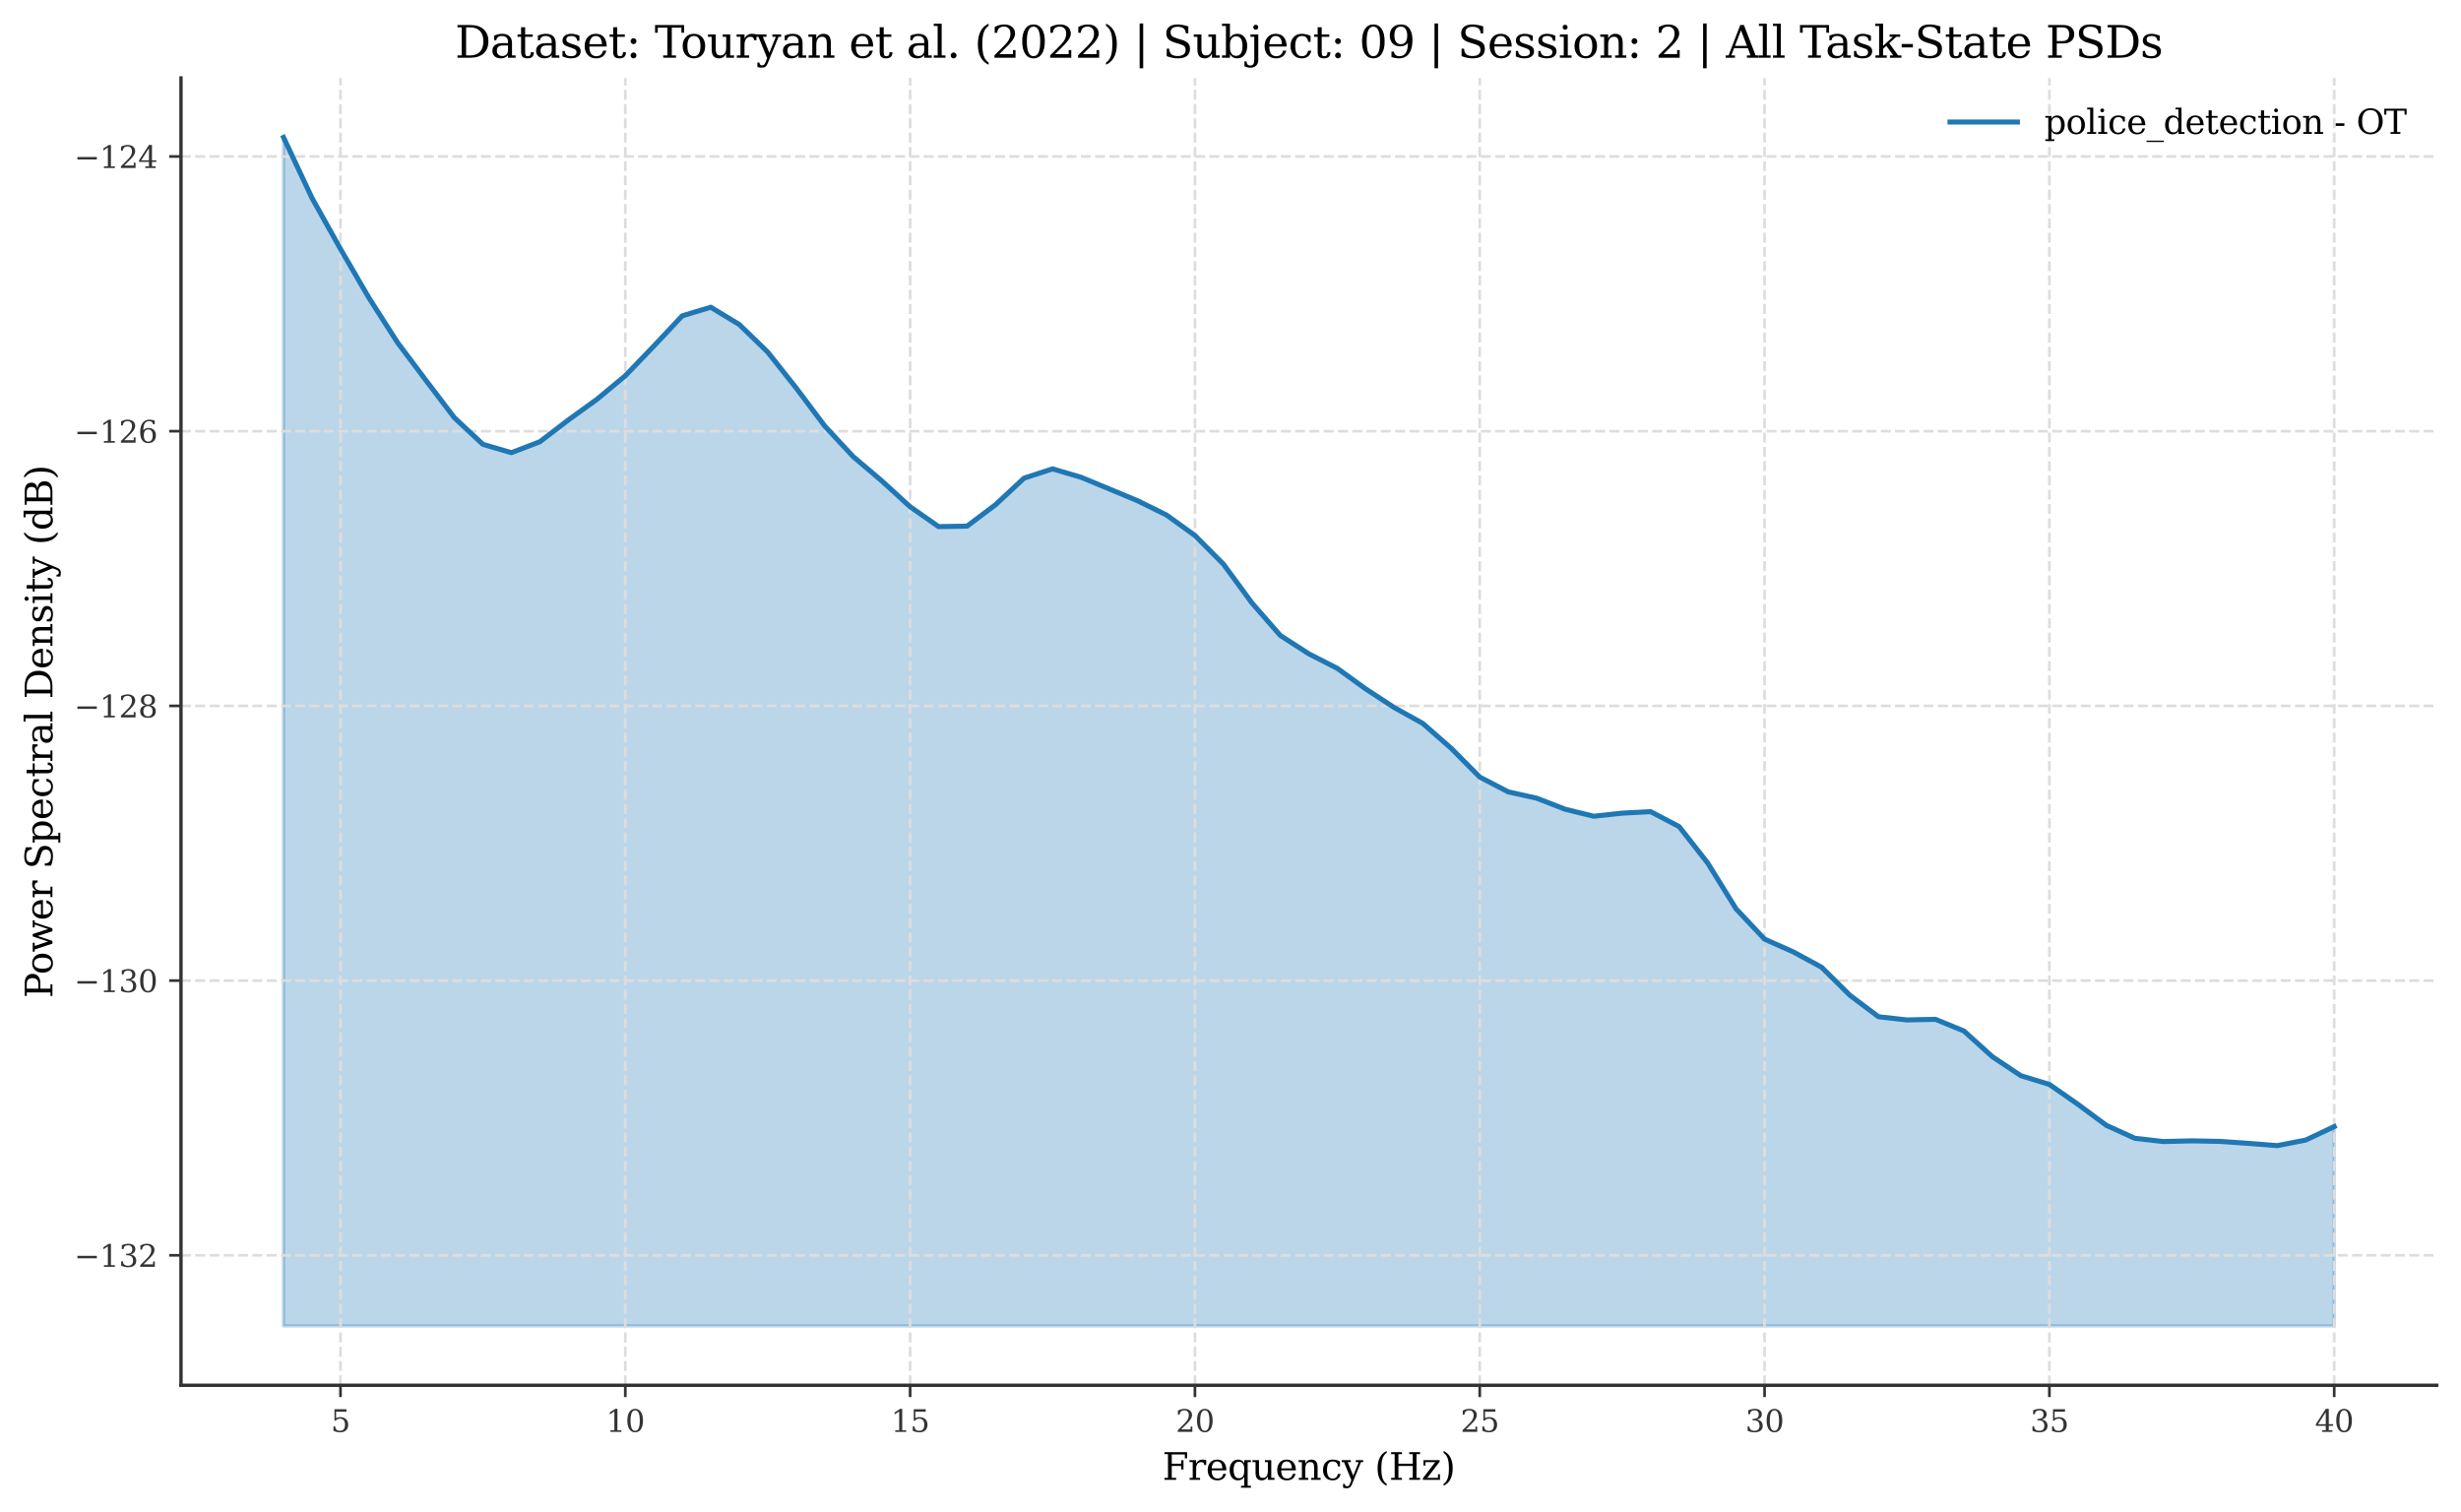 <?xml version="1.0" encoding="utf-8" standalone="no"?>
<!DOCTYPE svg PUBLIC "-//W3C//DTD SVG 1.1//EN"
  "http://www.w3.org/Graphics/SVG/1.1/DTD/svg11.dtd">
<svg xmlns:xlink="http://www.w3.org/1999/xlink" width="730.523pt" height="448.928pt" viewBox="0 0 730.523 448.928" xmlns="http://www.w3.org/2000/svg" version="1.1">
 <defs>
  <style type="text/css">*{stroke-linejoin: round; stroke-linecap: butt}</style>
 </defs>
 <g id="figure_1">
  <g id="patch_1">
   <path d="M 0 448.928 
L 730.523 448.928 
L 730.523 0 
L 0 0 
z
" style="fill: #ffffff"/>
  </g>
  <g id="axes_1">
   <g id="patch_2">
    <path d="M 53.723 411.215 
L 723.323 411.215 
L 723.323 23.135 
L 53.723 23.135 
z
" style="fill: #ffffff"/>
   </g>
   <g id="FillBetweenPolyCollection_1">
    <defs>
     <path id="maf36289c5e" d="M 84.159 -408.153 
L 84.159 -408.153 
L 92.614 -390.142 
L 101.068 -375.017 
L 109.523 -360.493 
L 117.977 -347.285 
L 126.432 -336.025 
L 134.886 -324.922 
L 143.341 -317.024 
L 151.796 -314.549 
L 160.25 -317.792 
L 168.705 -324.265 
L 177.159 -330.365 
L 185.614 -337.39 
L 194.068 -346.185 
L 202.523 -355.175 
L 210.977 -357.726 
L 219.432 -352.608 
L 227.886 -344.418 
L 236.341 -333.751 
L 244.796 -322.491 
L 253.25 -313.392 
L 261.705 -306.224 
L 270.159 -298.503 
L 278.614 -292.596 
L 287.068 -292.746 
L 295.523 -299.112 
L 303.977 -306.989 
L 312.432 -309.745 
L 320.886 -307.254 
L 329.341 -303.756 
L 337.796 -300.232 
L 346.25 -296.053 
L 354.705 -289.967 
L 363.159 -281.466 
L 371.614 -269.95 
L 380.068 -260.278 
L 388.523 -254.833 
L 396.977 -250.516 
L 405.432 -244.397 
L 413.886 -238.879 
L 422.341 -234.178 
L 430.796 -226.774 
L 439.25 -218.254 
L 447.705 -213.86 
L 456.159 -211.984 
L 464.614 -208.703 
L 473.068 -206.629 
L 481.523 -207.547 
L 489.977 -207.991 
L 498.432 -203.556 
L 506.886 -192.777 
L 515.341 -179.134 
L 523.796 -170.144 
L 532.25 -166.39 
L 540.705 -161.814 
L 549.159 -153.454 
L 557.614 -147.109 
L 566.068 -146.163 
L 574.523 -146.345 
L 582.977 -142.873 
L 591.432 -135.237 
L 599.886 -129.604 
L 608.341 -127.017 
L 616.796 -121.124 
L 625.25 -114.873 
L 633.705 -111.029 
L 642.159 -110.066 
L 650.614 -110.269 
L 659.068 -110.102 
L 667.523 -109.514 
L 675.977 -108.847 
L 684.432 -110.507 
L 692.886 -114.494 
L 692.886 -114.494 
L 692.886 -55.353 
L 684.432 -55.353 
L 675.977 -55.353 
L 667.523 -55.353 
L 659.068 -55.353 
L 650.614 -55.353 
L 642.159 -55.353 
L 633.705 -55.353 
L 625.25 -55.353 
L 616.796 -55.353 
L 608.341 -55.353 
L 599.886 -55.353 
L 591.432 -55.353 
L 582.977 -55.353 
L 574.523 -55.353 
L 566.068 -55.353 
L 557.614 -55.353 
L 549.159 -55.353 
L 540.705 -55.353 
L 532.25 -55.353 
L 523.796 -55.353 
L 515.341 -55.353 
L 506.886 -55.353 
L 498.432 -55.353 
L 489.977 -55.353 
L 481.523 -55.353 
L 473.068 -55.353 
L 464.614 -55.353 
L 456.159 -55.353 
L 447.705 -55.353 
L 439.25 -55.353 
L 430.796 -55.353 
L 422.341 -55.353 
L 413.886 -55.353 
L 405.432 -55.353 
L 396.977 -55.353 
L 388.523 -55.353 
L 380.068 -55.353 
L 371.614 -55.353 
L 363.159 -55.353 
L 354.705 -55.353 
L 346.25 -55.353 
L 337.796 -55.353 
L 329.341 -55.353 
L 320.886 -55.353 
L 312.432 -55.353 
L 303.977 -55.353 
L 295.523 -55.353 
L 287.068 -55.353 
L 278.614 -55.353 
L 270.159 -55.353 
L 261.705 -55.353 
L 253.25 -55.353 
L 244.796 -55.353 
L 236.341 -55.353 
L 227.886 -55.353 
L 219.432 -55.353 
L 210.977 -55.353 
L 202.523 -55.353 
L 194.068 -55.353 
L 185.614 -55.353 
L 177.159 -55.353 
L 168.705 -55.353 
L 160.25 -55.353 
L 151.796 -55.353 
L 143.341 -55.353 
L 134.886 -55.353 
L 126.432 -55.353 
L 117.977 -55.353 
L 109.523 -55.353 
L 101.068 -55.353 
L 92.614 -55.353 
L 84.159 -55.353 
z
" style="stroke: #1f77b4; stroke-opacity: 0.3"/>
    </defs>
    <g clip-path="url(#pb6bdeba326)">
     <use xlink:href="#maf36289c5e" x="0" y="448.928" style="fill: #1f77b4; fill-opacity: 0.3; stroke: #1f77b4; stroke-opacity: 0.3"/>
    </g>
   </g>
   <g id="matplotlib.axis_1">
    <g id="xtick_1">
     <g id="line2d_1">
      <path d="M 101.068 411.215 
L 101.068 23.135 
" clip-path="url(#pb6bdeba326)" style="fill: none; stroke-dasharray: 2.96,1.28; stroke-dashoffset: 0; stroke: #dddddd; stroke-width: 0.8"/>
     </g>
     <g id="line2d_2">
      <defs>
       <path id="m04f7346b7a" d="M 0 0 
L 0 3.5 
" style="stroke: #333333; stroke-width: 0.8"/>
      </defs>
      <g>
       <use xlink:href="#m04f7346b7a" x="101.068" y="411.215" style="fill: #333333; stroke: #333333; stroke-width: 0.8"/>
      </g>
     </g>
     <g id="text_1">
      <!-- 5 -->
      <g style="fill: #333333" transform="translate(98.205 425.053) scale(0.09 -0.09)">
       <defs>
        <path id="DejaVuSerif-35" d="M 3219 4666 
L 3219 4153 
L 1081 4153 
L 1081 2816 
Q 1244 2928 1461 2984 
Q 1678 3041 1947 3041 
Q 2703 3041 3140 2622 
Q 3578 2203 3578 1478 
Q 3578 738 3136 323 
Q 2694 -91 1894 -91 
Q 1572 -91 1234 -12 
Q 897 66 544 225 
L 544 1131 
L 897 1131 
Q 925 688 1179 453 
Q 1434 219 1894 219 
Q 2388 219 2653 544 
Q 2919 869 2919 1478 
Q 2919 2084 2655 2407 
Q 2391 2731 1894 2731 
Q 1613 2731 1398 2631 
Q 1184 2531 1019 2322 
L 750 2322 
L 750 4666 
L 3219 4666 
z
" transform="scale(0.016)"/>
       </defs>
       <use xlink:href="#DejaVuSerif-35"/>
      </g>
     </g>
    </g>
    <g id="xtick_2">
     <g id="line2d_3">
      <path d="M 185.614 411.215 
L 185.614 23.135 
" clip-path="url(#pb6bdeba326)" style="fill: none; stroke-dasharray: 2.96,1.28; stroke-dashoffset: 0; stroke: #dddddd; stroke-width: 0.8"/>
     </g>
     <g id="line2d_4">
      <g>
       <use xlink:href="#m04f7346b7a" x="185.614" y="411.215" style="fill: #333333; stroke: #333333; stroke-width: 0.8"/>
      </g>
     </g>
     <g id="text_2">
      <!-- 10 -->
      <g style="fill: #333333" transform="translate(179.887 425.053) scale(0.09 -0.09)">
       <defs>
        <path id="DejaVuSerif-31" d="M 909 0 
L 909 331 
L 1722 331 
L 1722 4213 
L 781 3603 
L 781 4013 
L 1919 4750 
L 2350 4750 
L 2350 331 
L 3163 331 
L 3163 0 
L 909 0 
z
" transform="scale(0.016)"/>
        <path id="DejaVuSerif-30" d="M 2034 219 
Q 2513 219 2750 744 
Q 2988 1269 2988 2328 
Q 2988 3391 2750 3916 
Q 2513 4441 2034 4441 
Q 1556 4441 1318 3916 
Q 1081 3391 1081 2328 
Q 1081 1269 1318 744 
Q 1556 219 2034 219 
z
M 2034 -91 
Q 1275 -91 848 546 
Q 422 1184 422 2328 
Q 422 3475 848 4112 
Q 1275 4750 2034 4750 
Q 2797 4750 3222 4112 
Q 3647 3475 3647 2328 
Q 3647 1184 3222 546 
Q 2797 -91 2034 -91 
z
" transform="scale(0.016)"/>
       </defs>
       <use xlink:href="#DejaVuSerif-31"/>
       <use xlink:href="#DejaVuSerif-30" transform="translate(63.623 0)"/>
      </g>
     </g>
    </g>
    <g id="xtick_3">
     <g id="line2d_5">
      <path d="M 270.159 411.215 
L 270.159 23.135 
" clip-path="url(#pb6bdeba326)" style="fill: none; stroke-dasharray: 2.96,1.28; stroke-dashoffset: 0; stroke: #dddddd; stroke-width: 0.8"/>
     </g>
     <g id="line2d_6">
      <g>
       <use xlink:href="#m04f7346b7a" x="270.159" y="411.215" style="fill: #333333; stroke: #333333; stroke-width: 0.8"/>
      </g>
     </g>
     <g id="text_3">
      <!-- 15 -->
      <g style="fill: #333333" transform="translate(264.433 425.053) scale(0.09 -0.09)">
       <use xlink:href="#DejaVuSerif-31"/>
       <use xlink:href="#DejaVuSerif-35" transform="translate(63.623 0)"/>
      </g>
     </g>
    </g>
    <g id="xtick_4">
     <g id="line2d_7">
      <path d="M 354.705 411.215 
L 354.705 23.135 
" clip-path="url(#pb6bdeba326)" style="fill: none; stroke-dasharray: 2.96,1.28; stroke-dashoffset: 0; stroke: #dddddd; stroke-width: 0.8"/>
     </g>
     <g id="line2d_8">
      <g>
       <use xlink:href="#m04f7346b7a" x="354.705" y="411.215" style="fill: #333333; stroke: #333333; stroke-width: 0.8"/>
      </g>
     </g>
     <g id="text_4">
      <!-- 20 -->
      <g style="fill: #333333" transform="translate(348.978 425.053) scale(0.09 -0.09)">
       <defs>
        <path id="DejaVuSerif-32" d="M 819 3553 
L 469 3553 
L 469 4384 
Q 803 4563 1142 4656 
Q 1481 4750 1806 4750 
Q 2534 4750 2956 4397 
Q 3378 4044 3378 3438 
Q 3378 2753 2422 1800 
Q 2347 1728 2309 1691 
L 1131 513 
L 3078 513 
L 3078 1088 
L 3444 1088 
L 3444 0 
L 434 0 
L 434 341 
L 1850 1753 
Q 2319 2222 2519 2614 
Q 2719 3006 2719 3438 
Q 2719 3909 2473 4175 
Q 2228 4441 1797 4441 
Q 1350 4441 1106 4219 
Q 863 3997 819 3553 
z
" transform="scale(0.016)"/>
       </defs>
       <use xlink:href="#DejaVuSerif-32"/>
       <use xlink:href="#DejaVuSerif-30" transform="translate(63.623 0)"/>
      </g>
     </g>
    </g>
    <g id="xtick_5">
     <g id="line2d_9">
      <path d="M 439.25 411.215 
L 439.25 23.135 
" clip-path="url(#pb6bdeba326)" style="fill: none; stroke-dasharray: 2.96,1.28; stroke-dashoffset: 0; stroke: #dddddd; stroke-width: 0.8"/>
     </g>
     <g id="line2d_10">
      <g>
       <use xlink:href="#m04f7346b7a" x="439.25" y="411.215" style="fill: #333333; stroke: #333333; stroke-width: 0.8"/>
      </g>
     </g>
     <g id="text_5">
      <!-- 25 -->
      <g style="fill: #333333" transform="translate(433.524 425.053) scale(0.09 -0.09)">
       <use xlink:href="#DejaVuSerif-32"/>
       <use xlink:href="#DejaVuSerif-35" transform="translate(63.623 0)"/>
      </g>
     </g>
    </g>
    <g id="xtick_6">
     <g id="line2d_11">
      <path d="M 523.796 411.215 
L 523.796 23.135 
" clip-path="url(#pb6bdeba326)" style="fill: none; stroke-dasharray: 2.96,1.28; stroke-dashoffset: 0; stroke: #dddddd; stroke-width: 0.8"/>
     </g>
     <g id="line2d_12">
      <g>
       <use xlink:href="#m04f7346b7a" x="523.796" y="411.215" style="fill: #333333; stroke: #333333; stroke-width: 0.8"/>
      </g>
     </g>
     <g id="text_6">
      <!-- 30 -->
      <g style="fill: #333333" transform="translate(518.069 425.053) scale(0.09 -0.09)">
       <defs>
        <path id="DejaVuSerif-33" d="M 622 4469 
Q 988 4606 1323 4678 
Q 1659 4750 1953 4750 
Q 2638 4750 3022 4454 
Q 3406 4159 3406 3634 
Q 3406 3213 3140 2930 
Q 2875 2647 2388 2547 
Q 2963 2466 3280 2130 
Q 3597 1794 3597 1259 
Q 3597 606 3158 257 
Q 2719 -91 1894 -91 
Q 1528 -91 1179 -12 
Q 831 66 488 225 
L 488 1131 
L 838 1131 
Q 869 681 1141 450 
Q 1413 219 1906 219 
Q 2384 219 2661 495 
Q 2938 772 2938 1253 
Q 2938 1803 2653 2086 
Q 2369 2369 1819 2369 
L 1522 2369 
L 1522 2688 
L 1678 2688 
Q 2225 2688 2498 2914 
Q 2772 3141 2772 3597 
Q 2772 4006 2547 4223 
Q 2322 4441 1900 4441 
Q 1478 4441 1245 4241 
Q 1013 4041 972 3647 
L 622 3647 
L 622 4469 
z
" transform="scale(0.016)"/>
       </defs>
       <use xlink:href="#DejaVuSerif-33"/>
       <use xlink:href="#DejaVuSerif-30" transform="translate(63.623 0)"/>
      </g>
     </g>
    </g>
    <g id="xtick_7">
     <g id="line2d_13">
      <path d="M 608.341 411.215 
L 608.341 23.135 
" clip-path="url(#pb6bdeba326)" style="fill: none; stroke-dasharray: 2.96,1.28; stroke-dashoffset: 0; stroke: #dddddd; stroke-width: 0.8"/>
     </g>
     <g id="line2d_14">
      <g>
       <use xlink:href="#m04f7346b7a" x="608.341" y="411.215" style="fill: #333333; stroke: #333333; stroke-width: 0.8"/>
      </g>
     </g>
     <g id="text_7">
      <!-- 35 -->
      <g style="fill: #333333" transform="translate(602.615 425.053) scale(0.09 -0.09)">
       <use xlink:href="#DejaVuSerif-33"/>
       <use xlink:href="#DejaVuSerif-35" transform="translate(63.623 0)"/>
      </g>
     </g>
    </g>
    <g id="xtick_8">
     <g id="line2d_15">
      <path d="M 692.886 411.215 
L 692.886 23.135 
" clip-path="url(#pb6bdeba326)" style="fill: none; stroke-dasharray: 2.96,1.28; stroke-dashoffset: 0; stroke: #dddddd; stroke-width: 0.8"/>
     </g>
     <g id="line2d_16">
      <g>
       <use xlink:href="#m04f7346b7a" x="692.886" y="411.215" style="fill: #333333; stroke: #333333; stroke-width: 0.8"/>
      </g>
     </g>
     <g id="text_8">
      <!-- 40 -->
      <g style="fill: #333333" transform="translate(687.16 425.053) scale(0.09 -0.09)">
       <defs>
        <path id="DejaVuSerif-34" d="M 2234 1581 
L 2234 4063 
L 641 1581 
L 2234 1581 
z
M 3609 0 
L 1484 0 
L 1484 331 
L 2234 331 
L 2234 1247 
L 197 1247 
L 197 1588 
L 2241 4750 
L 2859 4750 
L 2859 1581 
L 3750 1581 
L 3750 1247 
L 2859 1247 
L 2859 331 
L 3609 331 
L 3609 0 
z
" transform="scale(0.016)"/>
       </defs>
       <use xlink:href="#DejaVuSerif-34"/>
       <use xlink:href="#DejaVuSerif-30" transform="translate(63.623 0)"/>
      </g>
     </g>
    </g>
    <g id="text_9">
     <!-- Frequency (Hz) -->
     <g transform="translate(345.04 439.283) scale(0.11 -0.11)">
      <defs>
       <path id="DejaVuSerif-46" d="M 353 0 
L 353 331 
L 947 331 
L 947 4331 
L 353 4331 
L 353 4666 
L 4172 4666 
L 4172 3628 
L 3788 3628 
L 3788 4281 
L 1581 4281 
L 1581 2719 
L 3175 2719 
L 3175 3303 
L 3559 3303 
L 3559 1753 
L 3175 1753 
L 3175 2338 
L 1581 2338 
L 1581 331 
L 2328 331 
L 2328 0 
L 353 0 
z
" transform="scale(0.016)"/>
       <path id="DejaVuSerif-72" d="M 3059 3328 
L 3059 2497 
L 2728 2497 
Q 2713 2744 2591 2866 
Q 2469 2988 2234 2988 
Q 1809 2988 1582 2694 
Q 1356 2400 1356 1850 
L 1356 331 
L 2022 331 
L 2022 0 
L 263 0 
L 263 331 
L 781 331 
L 781 2994 
L 231 2994 
L 231 3322 
L 1356 3322 
L 1356 2731 
Q 1525 3078 1790 3245 
Q 2056 3413 2438 3413 
Q 2578 3413 2733 3391 
Q 2888 3369 3059 3328 
z
" transform="scale(0.016)"/>
       <path id="DejaVuSerif-65" d="M 3469 1600 
L 991 1600 
L 991 1575 
Q 991 903 1244 561 
Q 1497 219 1991 219 
Q 2369 219 2611 417 
Q 2853 616 2950 1006 
L 3413 1006 
Q 3275 459 2904 184 
Q 2534 -91 1931 -91 
Q 1203 -91 761 389 
Q 319 869 319 1663 
Q 319 2450 753 2931 
Q 1188 3413 1894 3413 
Q 2647 3413 3050 2948 
Q 3453 2484 3469 1600 
z
M 2791 1931 
Q 2772 2513 2545 2808 
Q 2319 3103 1894 3103 
Q 1497 3103 1269 2806 
Q 1041 2509 991 1931 
L 2791 1931 
z
" transform="scale(0.016)"/>
       <path id="DejaVuSerif-71" d="M 3359 2988 
L 3359 -997 
L 3909 -997 
L 3909 -1331 
L 2241 -1331 
L 2241 -997 
L 2784 -997 
L 2784 519 
Q 2616 206 2355 57 
Q 2094 -91 1709 -91 
Q 1097 -91 708 395 
Q 319 881 319 1663 
Q 319 2444 706 2928 
Q 1094 3413 1709 3413 
Q 2094 3413 2355 3264 
Q 2616 3116 2784 2803 
L 2784 3322 
L 3909 3322 
L 3909 2988 
L 3359 2988 
z
M 2784 1825 
Q 2784 2422 2554 2737 
Q 2325 3053 1888 3053 
Q 1444 3053 1217 2703 
Q 991 2353 991 1663 
Q 991 975 1217 622 
Q 1444 269 1888 269 
Q 2325 269 2554 583 
Q 2784 897 2784 1497 
L 2784 1825 
z
" transform="scale(0.016)"/>
       <path id="DejaVuSerif-75" d="M 2266 3322 
L 3341 3322 
L 3341 331 
L 3884 331 
L 3884 0 
L 2766 0 
L 2766 588 
Q 2606 256 2353 82 
Q 2100 -91 1766 -91 
Q 1213 -91 952 223 
Q 691 538 691 1209 
L 691 2988 
L 172 2988 
L 172 3322 
L 1269 3322 
L 1269 1388 
Q 1269 781 1417 556 
Q 1566 331 1947 331 
Q 2347 331 2556 625 
Q 2766 919 2766 1478 
L 2766 2988 
L 2266 2988 
L 2266 3322 
z
" transform="scale(0.016)"/>
       <path id="DejaVuSerif-6e" d="M 263 0 
L 263 331 
L 781 331 
L 781 2988 
L 231 2988 
L 231 3322 
L 1356 3322 
L 1356 2731 
Q 1516 3069 1770 3241 
Q 2025 3413 2363 3413 
Q 2913 3413 3172 3097 
Q 3431 2781 3431 2113 
L 3431 331 
L 3944 331 
L 3944 0 
L 2356 0 
L 2356 331 
L 2853 331 
L 2853 1931 
Q 2853 2541 2703 2767 
Q 2553 2994 2175 2994 
Q 1775 2994 1565 2701 
Q 1356 2409 1356 1850 
L 1356 331 
L 1856 331 
L 1856 0 
L 263 0 
z
" transform="scale(0.016)"/>
       <path id="DejaVuSerif-63" d="M 3291 997 
Q 3169 466 2822 187 
Q 2475 -91 1925 -91 
Q 1200 -91 759 389 
Q 319 869 319 1663 
Q 319 2459 759 2936 
Q 1200 3413 1925 3413 
Q 2241 3413 2553 3339 
Q 2866 3266 3181 3116 
L 3181 2266 
L 2847 2266 
Q 2781 2703 2561 2903 
Q 2341 3103 1931 3103 
Q 1466 3103 1228 2742 
Q 991 2381 991 1663 
Q 991 944 1227 581 
Q 1463 219 1931 219 
Q 2303 219 2525 412 
Q 2747 606 2828 997 
L 3291 997 
z
" transform="scale(0.016)"/>
       <path id="DejaVuSerif-79" d="M 1381 -609 
L 1600 -56 
L 359 2988 
L -19 2988 
L -19 3322 
L 1509 3322 
L 1509 2988 
L 978 2988 
L 1913 703 
L 2847 2988 
L 2350 2988 
L 2350 3322 
L 3597 3322 
L 3597 2988 
L 3225 2988 
L 1703 -750 
Q 1547 -1138 1356 -1280 
Q 1166 -1422 819 -1422 
Q 672 -1422 517 -1397 
Q 363 -1372 206 -1325 
L 206 -691 
L 500 -691 
Q 519 -903 608 -995 
Q 697 -1088 884 -1088 
Q 1056 -1088 1161 -992 
Q 1266 -897 1381 -609 
z
" transform="scale(0.016)"/>
       <path id="DejaVuSerif-20" transform="scale(0.016)"/>
       <path id="DejaVuSerif-28" d="M 2041 -997 
Q 1281 -656 893 83 
Q 506 822 506 1931 
Q 506 3044 893 3783 
Q 1281 4522 2041 4863 
L 2041 4556 
Q 1559 4225 1350 3623 
Q 1141 3022 1141 1931 
Q 1141 844 1350 242 
Q 1559 -359 2041 -691 
L 2041 -997 
z
" transform="scale(0.016)"/>
       <path id="DejaVuSerif-48" d="M 353 0 
L 353 331 
L 947 331 
L 947 4331 
L 353 4331 
L 353 4666 
L 2175 4666 
L 2175 4331 
L 1581 4331 
L 1581 2719 
L 4000 2719 
L 4000 4331 
L 3406 4331 
L 3406 4666 
L 5228 4666 
L 5228 4331 
L 4634 4331 
L 4634 331 
L 5228 331 
L 5228 0 
L 3406 0 
L 3406 331 
L 4000 331 
L 4000 2338 
L 1581 2338 
L 1581 331 
L 2175 331 
L 2175 0 
L 353 0 
z
" transform="scale(0.016)"/>
       <path id="DejaVuSerif-7a" d="M 256 0 
L 256 269 
L 2338 2988 
L 691 2988 
L 691 2413 
L 359 2413 
L 359 3322 
L 3078 3322 
L 3078 3053 
L 997 331 
L 2803 331 
L 2803 934 
L 3138 934 
L 3138 0 
L 256 0 
z
" transform="scale(0.016)"/>
       <path id="DejaVuSerif-29" d="M 453 -997 
L 453 -691 
Q 934 -359 1145 242 
Q 1356 844 1356 1931 
Q 1356 3022 1145 3623 
Q 934 4225 453 4556 
L 453 4863 
Q 1216 4522 1603 3783 
Q 1991 3044 1991 1931 
Q 1991 822 1603 83 
Q 1216 -656 453 -997 
z
" transform="scale(0.016)"/>
      </defs>
      <use xlink:href="#DejaVuSerif-46"/>
      <use xlink:href="#DejaVuSerif-72" transform="translate(69.385 0)"/>
      <use xlink:href="#DejaVuSerif-65" transform="translate(117.188 0)"/>
      <use xlink:href="#DejaVuSerif-71" transform="translate(176.367 0)"/>
      <use xlink:href="#DejaVuSerif-75" transform="translate(240.381 0)"/>
      <use xlink:href="#DejaVuSerif-65" transform="translate(304.785 0)"/>
      <use xlink:href="#DejaVuSerif-6e" transform="translate(363.965 0)"/>
      <use xlink:href="#DejaVuSerif-63" transform="translate(428.369 0)"/>
      <use xlink:href="#DejaVuSerif-79" transform="translate(484.375 0)"/>
      <use xlink:href="#DejaVuSerif-20" transform="translate(540.869 0)"/>
      <use xlink:href="#DejaVuSerif-28" transform="translate(572.656 0)"/>
      <use xlink:href="#DejaVuSerif-48" transform="translate(611.67 0)"/>
      <use xlink:href="#DejaVuSerif-7a" transform="translate(698.877 0)"/>
      <use xlink:href="#DejaVuSerif-29" transform="translate(751.562 0)"/>
     </g>
    </g>
   </g>
   <g id="matplotlib.axis_2">
    <g id="ytick_1">
     <g id="line2d_17">
      <path d="M 53.723 372.626 
L 723.323 372.626 
" clip-path="url(#pb6bdeba326)" style="fill: none; stroke-dasharray: 2.96,1.28; stroke-dashoffset: 0; stroke: #dddddd; stroke-width: 0.8"/>
     </g>
     <g id="line2d_18">
      <defs>
       <path id="mcd5ff97b13" d="M 0 0 
L -3.5 0 
" style="stroke: #333333; stroke-width: 0.8"/>
      </defs>
      <g>
       <use xlink:href="#mcd5ff97b13" x="53.723" y="372.626" style="fill: #333333; stroke: #333333; stroke-width: 0.8"/>
      </g>
     </g>
     <g id="text_10">
      <!-- −132 -->
      <g style="fill: #333333" transform="translate(22.002 376.046) scale(0.09 -0.09)">
       <defs>
        <path id="DejaVuSerif-2212" d="M 678 2259 
L 4684 2259 
L 4684 1753 
L 678 1753 
L 678 2259 
z
" transform="scale(0.016)"/>
       </defs>
       <use xlink:href="#DejaVuSerif-2212"/>
       <use xlink:href="#DejaVuSerif-31" transform="translate(83.789 0)"/>
       <use xlink:href="#DejaVuSerif-33" transform="translate(147.412 0)"/>
       <use xlink:href="#DejaVuSerif-32" transform="translate(211.035 0)"/>
      </g>
     </g>
    </g>
    <g id="ytick_2">
     <g id="line2d_19">
      <path d="M 53.723 291.081 
L 723.323 291.081 
" clip-path="url(#pb6bdeba326)" style="fill: none; stroke-dasharray: 2.96,1.28; stroke-dashoffset: 0; stroke: #dddddd; stroke-width: 0.8"/>
     </g>
     <g id="line2d_20">
      <g>
       <use xlink:href="#mcd5ff97b13" x="53.723" y="291.081" style="fill: #333333; stroke: #333333; stroke-width: 0.8"/>
      </g>
     </g>
     <g id="text_11">
      <!-- −130 -->
      <g style="fill: #333333" transform="translate(22.002 294.5) scale(0.09 -0.09)">
       <use xlink:href="#DejaVuSerif-2212"/>
       <use xlink:href="#DejaVuSerif-31" transform="translate(83.789 0)"/>
       <use xlink:href="#DejaVuSerif-33" transform="translate(147.412 0)"/>
       <use xlink:href="#DejaVuSerif-30" transform="translate(211.035 0)"/>
      </g>
     </g>
    </g>
    <g id="ytick_3">
     <g id="line2d_21">
      <path d="M 53.723 209.535 
L 723.323 209.535 
" clip-path="url(#pb6bdeba326)" style="fill: none; stroke-dasharray: 2.96,1.28; stroke-dashoffset: 0; stroke: #dddddd; stroke-width: 0.8"/>
     </g>
     <g id="line2d_22">
      <g>
       <use xlink:href="#mcd5ff97b13" x="53.723" y="209.535" style="fill: #333333; stroke: #333333; stroke-width: 0.8"/>
      </g>
     </g>
     <g id="text_12">
      <!-- −128 -->
      <g style="fill: #333333" transform="translate(22.002 212.954) scale(0.09 -0.09)">
       <defs>
        <path id="DejaVuSerif-38" d="M 2981 1275 
Q 2981 1775 2732 2051 
Q 2484 2328 2034 2328 
Q 1584 2328 1336 2051 
Q 1088 1775 1088 1275 
Q 1088 772 1336 495 
Q 1584 219 2034 219 
Q 2484 219 2732 495 
Q 2981 772 2981 1275 
z
M 2853 3541 
Q 2853 3966 2637 4203 
Q 2422 4441 2034 4441 
Q 1650 4441 1433 4203 
Q 1216 3966 1216 3541 
Q 1216 3113 1433 2875 
Q 1650 2638 2034 2638 
Q 2422 2638 2637 2875 
Q 2853 3113 2853 3541 
z
M 2516 2484 
Q 3047 2413 3344 2092 
Q 3641 1772 3641 1275 
Q 3641 619 3225 264 
Q 2809 -91 2034 -91 
Q 1263 -91 845 264 
Q 428 619 428 1275 
Q 428 1772 725 2092 
Q 1022 2413 1556 2484 
Q 1084 2569 832 2842 
Q 581 3116 581 3541 
Q 581 4103 968 4426 
Q 1356 4750 2034 4750 
Q 2713 4750 3100 4426 
Q 3488 4103 3488 3541 
Q 3488 3116 3236 2842 
Q 2984 2569 2516 2484 
z
" transform="scale(0.016)"/>
       </defs>
       <use xlink:href="#DejaVuSerif-2212"/>
       <use xlink:href="#DejaVuSerif-31" transform="translate(83.789 0)"/>
       <use xlink:href="#DejaVuSerif-32" transform="translate(147.412 0)"/>
       <use xlink:href="#DejaVuSerif-38" transform="translate(211.035 0)"/>
      </g>
     </g>
    </g>
    <g id="ytick_4">
     <g id="line2d_23">
      <path d="M 53.723 127.989 
L 723.323 127.989 
" clip-path="url(#pb6bdeba326)" style="fill: none; stroke-dasharray: 2.96,1.28; stroke-dashoffset: 0; stroke: #dddddd; stroke-width: 0.8"/>
     </g>
     <g id="line2d_24">
      <g>
       <use xlink:href="#mcd5ff97b13" x="53.723" y="127.989" style="fill: #333333; stroke: #333333; stroke-width: 0.8"/>
      </g>
     </g>
     <g id="text_13">
      <!-- −126 -->
      <g style="fill: #333333" transform="translate(22.002 131.408) scale(0.09 -0.09)">
       <defs>
        <path id="DejaVuSerif-36" d="M 2094 219 
Q 2534 219 2771 542 
Q 3009 866 3009 1472 
Q 3009 2078 2771 2401 
Q 2534 2725 2094 2725 
Q 1647 2725 1412 2412 
Q 1178 2100 1178 1509 
Q 1178 888 1415 553 
Q 1653 219 2094 219 
z
M 1075 2569 
Q 1288 2803 1556 2918 
Q 1825 3034 2163 3034 
Q 2859 3034 3264 2615 
Q 3669 2197 3669 1472 
Q 3669 763 3233 336 
Q 2797 -91 2069 -91 
Q 1278 -91 853 498 
Q 428 1088 428 2181 
Q 428 3406 931 4078 
Q 1434 4750 2350 4750 
Q 2597 4750 2869 4703 
Q 3141 4656 3425 4563 
L 3425 3794 
L 3072 3794 
Q 3034 4109 2831 4275 
Q 2628 4441 2284 4441 
Q 1678 4441 1381 3981 
Q 1084 3522 1075 2569 
z
" transform="scale(0.016)"/>
       </defs>
       <use xlink:href="#DejaVuSerif-2212"/>
       <use xlink:href="#DejaVuSerif-31" transform="translate(83.789 0)"/>
       <use xlink:href="#DejaVuSerif-32" transform="translate(147.412 0)"/>
       <use xlink:href="#DejaVuSerif-36" transform="translate(211.035 0)"/>
      </g>
     </g>
    </g>
    <g id="ytick_5">
     <g id="line2d_25">
      <path d="M 53.723 46.443 
L 723.323 46.443 
" clip-path="url(#pb6bdeba326)" style="fill: none; stroke-dasharray: 2.96,1.28; stroke-dashoffset: 0; stroke: #dddddd; stroke-width: 0.8"/>
     </g>
     <g id="line2d_26">
      <g>
       <use xlink:href="#mcd5ff97b13" x="53.723" y="46.443" style="fill: #333333; stroke: #333333; stroke-width: 0.8"/>
      </g>
     </g>
     <g id="text_14">
      <!-- −124 -->
      <g style="fill: #333333" transform="translate(22.002 49.863) scale(0.09 -0.09)">
       <use xlink:href="#DejaVuSerif-2212"/>
       <use xlink:href="#DejaVuSerif-31" transform="translate(83.789 0)"/>
       <use xlink:href="#DejaVuSerif-32" transform="translate(147.412 0)"/>
       <use xlink:href="#DejaVuSerif-34" transform="translate(211.035 0)"/>
      </g>
     </g>
    </g>
    <g id="text_15">
     <!-- Power Spectral Density (dB) -->
     <g transform="translate(15.558 296.264) rotate(-90) scale(0.11 -0.11)">
      <defs>
       <path id="DejaVuSerif-50" d="M 1581 2375 
L 2406 2375 
Q 2872 2375 3115 2626 
Q 3359 2878 3359 3353 
Q 3359 3831 3115 4081 
Q 2872 4331 2406 4331 
L 1581 4331 
L 1581 2375 
z
M 353 0 
L 353 331 
L 947 331 
L 947 4331 
L 353 4331 
L 353 4666 
L 2559 4666 
Q 3259 4666 3668 4311 
Q 4078 3956 4078 3353 
Q 4078 2753 3668 2397 
Q 3259 2041 2559 2041 
L 1581 2041 
L 1581 331 
L 2303 331 
L 2303 0 
L 353 0 
z
" transform="scale(0.016)"/>
       <path id="DejaVuSerif-6f" d="M 1925 219 
Q 2388 219 2623 584 
Q 2859 950 2859 1663 
Q 2859 2375 2623 2739 
Q 2388 3103 1925 3103 
Q 1463 3103 1227 2739 
Q 991 2375 991 1663 
Q 991 950 1228 584 
Q 1466 219 1925 219 
z
M 1925 -91 
Q 1200 -91 759 389 
Q 319 869 319 1663 
Q 319 2456 758 2934 
Q 1197 3413 1925 3413 
Q 2653 3413 3092 2934 
Q 3531 2456 3531 1663 
Q 3531 869 3092 389 
Q 2653 -91 1925 -91 
z
" transform="scale(0.016)"/>
       <path id="DejaVuSerif-77" d="M 3072 3322 
L 3922 728 
L 4672 2988 
L 4191 2988 
L 4191 3322 
L 5394 3322 
L 5394 2988 
L 5025 2988 
L 4038 0 
L 3559 0 
L 2741 2484 
L 1919 0 
L 1459 0 
L 475 2988 
L 103 2988 
L 103 3322 
L 1606 3322 
L 1606 2988 
L 1069 2988 
L 1813 728 
L 2669 3322 
L 3072 3322 
z
" transform="scale(0.016)"/>
       <path id="DejaVuSerif-53" d="M 594 225 
L 594 1288 
L 953 1284 
Q 969 753 1261 498 
Q 1553 244 2150 244 
Q 2706 244 2998 464 
Q 3291 684 3291 1106 
Q 3291 1444 3114 1625 
Q 2938 1806 2369 1978 
L 1753 2163 
Q 1084 2366 811 2669 
Q 538 2972 538 3500 
Q 538 4094 959 4422 
Q 1381 4750 2144 4750 
Q 2469 4750 2856 4679 
Q 3244 4609 3681 4475 
L 3681 3481 
L 3328 3481 
Q 3275 3975 2998 4195 
Q 2722 4416 2156 4416 
Q 1663 4416 1405 4214 
Q 1147 4013 1147 3628 
Q 1147 3294 1340 3103 
Q 1534 2913 2163 2725 
L 2741 2553 
Q 3375 2363 3645 2067 
Q 3916 1772 3916 1275 
Q 3916 597 3481 253 
Q 3047 -91 2188 -91 
Q 1803 -91 1404 -12 
Q 1006 66 594 225 
z
" transform="scale(0.016)"/>
       <path id="DejaVuSerif-70" d="M 1313 1825 
L 1313 1497 
Q 1313 897 1542 583 
Q 1772 269 2209 269 
Q 2650 269 2876 622 
Q 3103 975 3103 1663 
Q 3103 2353 2876 2703 
Q 2650 3053 2209 3053 
Q 1772 3053 1542 2737 
Q 1313 2422 1313 1825 
z
M 738 2988 
L 184 2988 
L 184 3322 
L 1313 3322 
L 1313 2803 
Q 1481 3116 1742 3264 
Q 2003 3413 2388 3413 
Q 3000 3413 3387 2928 
Q 3775 2444 3775 1663 
Q 3775 881 3387 395 
Q 3000 -91 2388 -91 
Q 2003 -91 1742 57 
Q 1481 206 1313 519 
L 1313 -997 
L 1856 -997 
L 1856 -1331 
L 184 -1331 
L 184 -997 
L 738 -997 
L 738 2988 
z
" transform="scale(0.016)"/>
       <path id="DejaVuSerif-74" d="M 691 2988 
L 184 2988 
L 184 3322 
L 691 3322 
L 691 4353 
L 1269 4353 
L 1269 3322 
L 2350 3322 
L 2350 2988 
L 1269 2988 
L 1269 878 
Q 1269 456 1350 337 
Q 1431 219 1650 219 
Q 1875 219 1978 351 
Q 2081 484 2088 781 
L 2522 781 
Q 2497 328 2275 118 
Q 2053 -91 1600 -91 
Q 1103 -91 897 129 
Q 691 350 691 878 
L 691 2988 
z
" transform="scale(0.016)"/>
       <path id="DejaVuSerif-61" d="M 2547 1044 
L 2547 1747 
L 1806 1747 
Q 1378 1747 1168 1562 
Q 959 1378 959 997 
Q 959 650 1171 447 
Q 1384 244 1747 244 
Q 2106 244 2326 466 
Q 2547 688 2547 1044 
z
M 3122 2075 
L 3122 331 
L 3634 331 
L 3634 0 
L 2547 0 
L 2547 359 
Q 2356 128 2106 18 
Q 1856 -91 1522 -91 
Q 969 -91 644 203 
Q 319 497 319 997 
Q 319 1513 691 1797 
Q 1063 2081 1741 2081 
L 2547 2081 
L 2547 2309 
Q 2547 2688 2317 2895 
Q 2088 3103 1672 3103 
Q 1328 3103 1125 2947 
Q 922 2791 872 2484 
L 575 2484 
L 575 3156 
Q 875 3284 1158 3348 
Q 1441 3413 1709 3413 
Q 2400 3413 2761 3070 
Q 3122 2728 3122 2075 
z
" transform="scale(0.016)"/>
       <path id="DejaVuSerif-6c" d="M 1313 331 
L 1856 331 
L 1856 0 
L 184 0 
L 184 331 
L 738 331 
L 738 4531 
L 184 4531 
L 184 4863 
L 1313 4863 
L 1313 331 
z
" transform="scale(0.016)"/>
       <path id="DejaVuSerif-44" d="M 1581 331 
L 2163 331 
Q 3072 331 3558 850 
Q 4044 1369 4044 2338 
Q 4044 3306 3559 3818 
Q 3075 4331 2163 4331 
L 1581 4331 
L 1581 331 
z
M 353 0 
L 353 331 
L 947 331 
L 947 4331 
L 353 4331 
L 353 4666 
L 2209 4666 
Q 3416 4666 4089 4050 
Q 4763 3434 4763 2338 
Q 4763 1238 4088 619 
Q 3413 0 2209 0 
L 353 0 
z
" transform="scale(0.016)"/>
       <path id="DejaVuSerif-73" d="M 359 184 
L 359 959 
L 691 959 
Q 703 588 923 403 
Q 1144 219 1575 219 
Q 1963 219 2166 364 
Q 2369 509 2369 788 
Q 2369 1006 2220 1140 
Q 2072 1275 1594 1428 
L 1178 1569 
Q 750 1706 558 1912 
Q 366 2119 366 2438 
Q 366 2894 700 3153 
Q 1034 3413 1625 3413 
Q 1888 3413 2178 3344 
Q 2469 3275 2778 3144 
L 2778 2419 
L 2447 2419 
Q 2434 2741 2221 2922 
Q 2009 3103 1644 3103 
Q 1281 3103 1095 2975 
Q 909 2847 909 2591 
Q 909 2381 1050 2254 
Q 1191 2128 1613 1997 
L 2069 1856 
Q 2541 1709 2748 1489 
Q 2956 1269 2956 922 
Q 2956 450 2595 179 
Q 2234 -91 1600 -91 
Q 1278 -91 972 -22 
Q 666 47 359 184 
z
" transform="scale(0.016)"/>
       <path id="DejaVuSerif-69" d="M 622 4353 
Q 622 4497 726 4603 
Q 831 4709 978 4709 
Q 1122 4709 1226 4603 
Q 1331 4497 1331 4353 
Q 1331 4206 1228 4103 
Q 1125 4000 978 4000 
Q 831 4000 726 4103 
Q 622 4206 622 4353 
z
M 1356 331 
L 1900 331 
L 1900 0 
L 231 0 
L 231 331 
L 781 331 
L 781 2988 
L 231 2988 
L 231 3322 
L 1356 3322 
L 1356 331 
z
" transform="scale(0.016)"/>
       <path id="DejaVuSerif-64" d="M 3359 331 
L 3909 331 
L 3909 0 
L 2784 0 
L 2784 519 
Q 2616 206 2355 57 
Q 2094 -91 1709 -91 
Q 1097 -91 708 395 
Q 319 881 319 1663 
Q 319 2444 706 2928 
Q 1094 3413 1709 3413 
Q 2094 3413 2355 3264 
Q 2616 3116 2784 2803 
L 2784 4531 
L 2241 4531 
L 2241 4863 
L 3359 4863 
L 3359 331 
z
M 2784 1497 
L 2784 1825 
Q 2784 2422 2554 2737 
Q 2325 3053 1888 3053 
Q 1444 3053 1217 2703 
Q 991 2353 991 1663 
Q 991 975 1217 622 
Q 1444 269 1888 269 
Q 2325 269 2554 583 
Q 2784 897 2784 1497 
z
" transform="scale(0.016)"/>
       <path id="DejaVuSerif-42" d="M 1581 331 
L 2516 331 
Q 3078 331 3337 575 
Q 3597 819 3597 1350 
Q 3597 1878 3339 2120 
Q 3081 2363 2516 2363 
L 1581 2363 
L 1581 331 
z
M 1581 2694 
L 2375 2694 
Q 2888 2694 3123 2891 
Q 3359 3088 3359 3513 
Q 3359 3941 3123 4136 
Q 2888 4331 2375 4331 
L 1581 4331 
L 1581 2694 
z
M 353 0 
L 353 331 
L 947 331 
L 947 4331 
L 353 4331 
L 353 4666 
L 2656 4666 
Q 3363 4666 3720 4377 
Q 4078 4088 4078 3513 
Q 4078 3097 3829 2850 
Q 3581 2603 3103 2547 
Q 3697 2472 4005 2167 
Q 4313 1863 4313 1350 
Q 4313 656 3875 328 
Q 3438 0 2509 0 
L 353 0 
z
" transform="scale(0.016)"/>
      </defs>
      <use xlink:href="#DejaVuSerif-50"/>
      <use xlink:href="#DejaVuSerif-6f" transform="translate(63.285 0)"/>
      <use xlink:href="#DejaVuSerif-77" transform="translate(123.49 0)"/>
      <use xlink:href="#DejaVuSerif-65" transform="translate(209.086 0)"/>
      <use xlink:href="#DejaVuSerif-72" transform="translate(268.266 0)"/>
      <use xlink:href="#DejaVuSerif-20" transform="translate(316.068 0)"/>
      <use xlink:href="#DejaVuSerif-53" transform="translate(347.855 0)"/>
      <use xlink:href="#DejaVuSerif-70" transform="translate(416.361 0)"/>
      <use xlink:href="#DejaVuSerif-65" transform="translate(480.375 0)"/>
      <use xlink:href="#DejaVuSerif-63" transform="translate(539.555 0)"/>
      <use xlink:href="#DejaVuSerif-74" transform="translate(595.561 0)"/>
      <use xlink:href="#DejaVuSerif-72" transform="translate(635.746 0)"/>
      <use xlink:href="#DejaVuSerif-61" transform="translate(683.549 0)"/>
      <use xlink:href="#DejaVuSerif-6c" transform="translate(743.168 0)"/>
      <use xlink:href="#DejaVuSerif-20" transform="translate(775.15 0)"/>
      <use xlink:href="#DejaVuSerif-44" transform="translate(806.938 0)"/>
      <use xlink:href="#DejaVuSerif-65" transform="translate(887.113 0)"/>
      <use xlink:href="#DejaVuSerif-6e" transform="translate(946.293 0)"/>
      <use xlink:href="#DejaVuSerif-73" transform="translate(1010.697 0)"/>
      <use xlink:href="#DejaVuSerif-69" transform="translate(1062.016 0)"/>
      <use xlink:href="#DejaVuSerif-74" transform="translate(1093.998 0)"/>
      <use xlink:href="#DejaVuSerif-79" transform="translate(1134.184 0)"/>
      <use xlink:href="#DejaVuSerif-20" transform="translate(1190.678 0)"/>
      <use xlink:href="#DejaVuSerif-28" transform="translate(1222.465 0)"/>
      <use xlink:href="#DejaVuSerif-64" transform="translate(1261.479 0)"/>
      <use xlink:href="#DejaVuSerif-42" transform="translate(1325.492 0)"/>
      <use xlink:href="#DejaVuSerif-29" transform="translate(1398.979 0)"/>
     </g>
    </g>
   </g>
   <g id="line2d_27">
    <path d="M 84.159 40.775 
L 92.614 58.786 
L 101.068 73.91 
L 109.523 88.435 
L 117.977 101.642 
L 126.432 112.903 
L 134.886 124.006 
L 143.341 131.904 
L 151.796 134.378 
L 160.25 131.135 
L 168.705 124.662 
L 177.159 118.563 
L 185.614 111.538 
L 194.068 102.742 
L 202.523 93.752 
L 210.977 91.201 
L 219.432 96.32 
L 227.886 104.51 
L 236.341 115.177 
L 244.796 126.437 
L 253.25 135.535 
L 261.705 142.703 
L 270.159 150.425 
L 278.614 156.331 
L 287.068 156.182 
L 295.523 149.815 
L 303.977 141.939 
L 312.432 139.183 
L 320.886 141.674 
L 329.341 145.171 
L 337.796 148.696 
L 346.25 152.875 
L 354.705 158.96 
L 363.159 167.462 
L 371.614 178.977 
L 380.068 188.649 
L 388.523 194.094 
L 396.977 198.411 
L 405.432 204.531 
L 413.886 210.049 
L 422.341 214.749 
L 430.796 222.153 
L 439.25 230.674 
L 447.705 235.068 
L 456.159 236.944 
L 464.614 240.224 
L 473.068 242.298 
L 481.523 241.381 
L 489.977 240.936 
L 498.432 245.372 
L 506.886 256.151 
L 515.341 269.794 
L 523.796 278.784 
L 532.25 282.537 
L 540.705 287.114 
L 549.159 295.473 
L 557.614 301.819 
L 566.068 302.764 
L 574.523 302.582 
L 582.977 306.054 
L 591.432 313.69 
L 599.886 319.323 
L 608.341 321.911 
L 616.796 327.804 
L 625.25 334.054 
L 633.705 337.899 
L 642.159 338.862 
L 650.614 338.659 
L 659.068 338.825 
L 667.523 339.413 
L 675.977 340.08 
L 684.432 338.421 
L 692.886 334.434 
" clip-path="url(#pb6bdeba326)" style="fill: none; stroke: #1f77b4; stroke-width: 1.5; stroke-linecap: square"/>
   </g>
   <g id="patch_3">
    <path d="M 53.723 411.215 
L 53.723 23.135 
" style="fill: none; stroke: #333333; stroke-linejoin: miter; stroke-linecap: square"/>
   </g>
   <g id="patch_4">
    <path d="M 53.723 411.215 
L 723.323 411.215 
" style="fill: none; stroke: #333333; stroke-linejoin: miter; stroke-linecap: square"/>
   </g>
   <g id="text_16">
    <!-- Dataset: Touryan et al. (2022) | Subject: 09 | Session: 2 | All Task-State PSDs -->
    <g transform="translate(135.069 17.135) scale(0.13 -0.13)">
     <defs>
      <path id="DejaVuSerif-3a" d="M 666 325 
Q 666 500 786 622 
Q 906 744 1081 744 
Q 1256 744 1376 622 
Q 1497 500 1497 325 
Q 1497 150 1378 29 
Q 1259 -91 1081 -91 
Q 903 -91 784 29 
Q 666 150 666 325 
z
M 666 2363 
Q 666 2538 786 2658 
Q 906 2778 1081 2778 
Q 1259 2778 1378 2659 
Q 1497 2541 1497 2363 
Q 1497 2184 1378 2065 
Q 1259 1947 1081 1947 
Q 906 1947 786 2067 
Q 666 2188 666 2363 
z
" transform="scale(0.016)"/>
      <path id="DejaVuSerif-54" d="M 1222 0 
L 1222 331 
L 1819 331 
L 1819 4294 
L 447 4294 
L 447 3566 
L 63 3566 
L 63 4666 
L 4206 4666 
L 4206 3566 
L 3822 3566 
L 3822 4294 
L 2450 4294 
L 2450 331 
L 3047 331 
L 3047 0 
L 1222 0 
z
" transform="scale(0.016)"/>
      <path id="DejaVuSerif-2e" d="M 603 325 
Q 603 500 722 622 
Q 841 744 1019 744 
Q 1191 744 1312 622 
Q 1434 500 1434 325 
Q 1434 153 1312 31 
Q 1191 -91 1019 -91 
Q 841 -91 722 29 
Q 603 150 603 325 
z
" transform="scale(0.016)"/>
      <path id="DejaVuSerif-7c" d="M 1331 4891 
L 1331 -1509 
L 825 -1509 
L 825 4891 
L 1331 4891 
z
" transform="scale(0.016)"/>
      <path id="DejaVuSerif-62" d="M 738 331 
L 738 4531 
L 184 4531 
L 184 4863 
L 1313 4863 
L 1313 2803 
Q 1481 3116 1742 3264 
Q 2003 3413 2388 3413 
Q 3000 3413 3387 2928 
Q 3775 2444 3775 1663 
Q 3775 881 3387 395 
Q 3000 -91 2388 -91 
Q 2003 -91 1742 57 
Q 1481 206 1313 519 
L 1313 0 
L 184 0 
L 184 331 
L 738 331 
z
M 1313 1497 
Q 1313 897 1542 583 
Q 1772 269 2209 269 
Q 2650 269 2876 622 
Q 3103 975 3103 1663 
Q 3103 2353 2876 2703 
Q 2650 3053 2209 3053 
Q 1772 3053 1542 2737 
Q 1313 2422 1313 1825 
L 1313 1497 
z
" transform="scale(0.016)"/>
      <path id="DejaVuSerif-6a" d="M 641 4353 
Q 641 4497 745 4603 
Q 850 4709 997 4709 
Q 1141 4709 1245 4603 
Q 1350 4497 1350 4353 
Q 1350 4206 1248 4103 
Q 1147 4000 997 4000 
Q 850 4000 745 4103 
Q 641 4206 641 4353 
z
M 781 2988 
L 238 2988 
L 238 3322 
L 1356 3322 
L 1356 -325 
Q 1356 -838 1051 -1130 
Q 747 -1422 213 -1422 
Q -13 -1422 -217 -1370 
Q -422 -1319 -616 -1216 
L -616 -531 
L -319 -531 
Q -297 -831 -164 -972 
Q -31 -1113 225 -1113 
Q 509 -1113 645 -920 
Q 781 -728 781 -325 
L 781 2988 
z
" transform="scale(0.016)"/>
      <path id="DejaVuSerif-39" d="M 2994 2091 
Q 2784 1856 2512 1740 
Q 2241 1625 1900 1625 
Q 1206 1625 804 2044 
Q 403 2463 403 3188 
Q 403 3897 839 4323 
Q 1275 4750 2003 4750 
Q 2794 4750 3217 4161 
Q 3641 3572 3641 2478 
Q 3641 1253 3137 581 
Q 2634 -91 1722 -91 
Q 1475 -91 1203 -44 
Q 931 3 647 97 
L 647 872 
L 997 872 
Q 1038 556 1241 387 
Q 1444 219 1784 219 
Q 2391 219 2687 676 
Q 2984 1134 2994 2091 
z
M 1978 4441 
Q 1534 4441 1298 4117 
Q 1063 3794 1063 3188 
Q 1063 2581 1298 2256 
Q 1534 1931 1978 1931 
Q 2422 1931 2658 2245 
Q 2894 2559 2894 3150 
Q 2894 3772 2656 4106 
Q 2419 4441 1978 4441 
z
" transform="scale(0.016)"/>
      <path id="DejaVuSerif-41" d="M 1281 1691 
L 2994 1691 
L 2138 3909 
L 1281 1691 
z
M -38 0 
L -38 331 
L 372 331 
L 2034 4666 
L 2559 4666 
L 4225 331 
L 4684 331 
L 4684 0 
L 2988 0 
L 2988 331 
L 3506 331 
L 3116 1356 
L 1153 1356 
L 763 331 
L 1275 331 
L 1275 0 
L -38 0 
z
" transform="scale(0.016)"/>
      <path id="DejaVuSerif-6b" d="M 1831 0 
L 219 0 
L 219 331 
L 738 331 
L 738 4531 
L 184 4531 
L 184 4863 
L 1313 4863 
L 1313 1697 
L 2713 2988 
L 2234 2988 
L 2234 3322 
L 3738 3322 
L 3738 2988 
L 3169 2988 
L 2181 2075 
L 3444 331 
L 3922 331 
L 3922 0 
L 2284 0 
L 2284 331 
L 2759 331 
L 1766 1697 
L 1313 1275 
L 1313 331 
L 1831 331 
L 1831 0 
z
" transform="scale(0.016)"/>
      <path id="DejaVuSerif-2d" d="M 281 1959 
L 1881 1959 
L 1881 1472 
L 281 1472 
L 281 1959 
z
" transform="scale(0.016)"/>
     </defs>
     <use xlink:href="#DejaVuSerif-44"/>
     <use xlink:href="#DejaVuSerif-61" transform="translate(80.176 0)"/>
     <use xlink:href="#DejaVuSerif-74" transform="translate(139.795 0)"/>
     <use xlink:href="#DejaVuSerif-61" transform="translate(179.98 0)"/>
     <use xlink:href="#DejaVuSerif-73" transform="translate(239.6 0)"/>
     <use xlink:href="#DejaVuSerif-65" transform="translate(290.918 0)"/>
     <use xlink:href="#DejaVuSerif-74" transform="translate(350.098 0)"/>
     <use xlink:href="#DejaVuSerif-3a" transform="translate(390.283 0)"/>
     <use xlink:href="#DejaVuSerif-20" transform="translate(423.975 0)"/>
     <use xlink:href="#DejaVuSerif-54" transform="translate(455.762 0)"/>
     <use xlink:href="#DejaVuSerif-6f" transform="translate(514.711 0)"/>
     <use xlink:href="#DejaVuSerif-75" transform="translate(574.916 0)"/>
     <use xlink:href="#DejaVuSerif-72" transform="translate(639.32 0)"/>
     <use xlink:href="#DejaVuSerif-79" transform="translate(687.123 0)"/>
     <use xlink:href="#DejaVuSerif-61" transform="translate(743.617 0)"/>
     <use xlink:href="#DejaVuSerif-6e" transform="translate(803.236 0)"/>
     <use xlink:href="#DejaVuSerif-20" transform="translate(867.641 0)"/>
     <use xlink:href="#DejaVuSerif-65" transform="translate(899.428 0)"/>
     <use xlink:href="#DejaVuSerif-74" transform="translate(958.607 0)"/>
     <use xlink:href="#DejaVuSerif-20" transform="translate(998.793 0)"/>
     <use xlink:href="#DejaVuSerif-61" transform="translate(1030.58 0)"/>
     <use xlink:href="#DejaVuSerif-6c" transform="translate(1090.199 0)"/>
     <use xlink:href="#DejaVuSerif-2e" transform="translate(1122.182 0)"/>
     <use xlink:href="#DejaVuSerif-20" transform="translate(1153.969 0)"/>
     <use xlink:href="#DejaVuSerif-28" transform="translate(1185.756 0)"/>
     <use xlink:href="#DejaVuSerif-32" transform="translate(1224.77 0)"/>
     <use xlink:href="#DejaVuSerif-30" transform="translate(1288.393 0)"/>
     <use xlink:href="#DejaVuSerif-32" transform="translate(1352.016 0)"/>
     <use xlink:href="#DejaVuSerif-32" transform="translate(1415.639 0)"/>
     <use xlink:href="#DejaVuSerif-29" transform="translate(1479.262 0)"/>
     <use xlink:href="#DejaVuSerif-20" transform="translate(1518.275 0)"/>
     <use xlink:href="#DejaVuSerif-7c" transform="translate(1550.062 0)"/>
     <use xlink:href="#DejaVuSerif-20" transform="translate(1583.754 0)"/>
     <use xlink:href="#DejaVuSerif-53" transform="translate(1615.541 0)"/>
     <use xlink:href="#DejaVuSerif-75" transform="translate(1684.047 0)"/>
     <use xlink:href="#DejaVuSerif-62" transform="translate(1748.451 0)"/>
     <use xlink:href="#DejaVuSerif-6a" transform="translate(1812.465 0)"/>
     <use xlink:href="#DejaVuSerif-65" transform="translate(1843.471 0)"/>
     <use xlink:href="#DejaVuSerif-63" transform="translate(1902.65 0)"/>
     <use xlink:href="#DejaVuSerif-74" transform="translate(1958.656 0)"/>
     <use xlink:href="#DejaVuSerif-3a" transform="translate(1998.842 0)"/>
     <use xlink:href="#DejaVuSerif-20" transform="translate(2032.533 0)"/>
     <use xlink:href="#DejaVuSerif-30" transform="translate(2064.32 0)"/>
     <use xlink:href="#DejaVuSerif-39" transform="translate(2127.943 0)"/>
     <use xlink:href="#DejaVuSerif-20" transform="translate(2191.566 0)"/>
     <use xlink:href="#DejaVuSerif-7c" transform="translate(2223.354 0)"/>
     <use xlink:href="#DejaVuSerif-20" transform="translate(2257.045 0)"/>
     <use xlink:href="#DejaVuSerif-53" transform="translate(2288.832 0)"/>
     <use xlink:href="#DejaVuSerif-65" transform="translate(2357.338 0)"/>
     <use xlink:href="#DejaVuSerif-73" transform="translate(2416.518 0)"/>
     <use xlink:href="#DejaVuSerif-73" transform="translate(2467.836 0)"/>
     <use xlink:href="#DejaVuSerif-69" transform="translate(2519.154 0)"/>
     <use xlink:href="#DejaVuSerif-6f" transform="translate(2551.137 0)"/>
     <use xlink:href="#DejaVuSerif-6e" transform="translate(2611.342 0)"/>
     <use xlink:href="#DejaVuSerif-3a" transform="translate(2675.746 0)"/>
     <use xlink:href="#DejaVuSerif-20" transform="translate(2709.438 0)"/>
     <use xlink:href="#DejaVuSerif-32" transform="translate(2741.225 0)"/>
     <use xlink:href="#DejaVuSerif-20" transform="translate(2804.848 0)"/>
     <use xlink:href="#DejaVuSerif-7c" transform="translate(2836.635 0)"/>
     <use xlink:href="#DejaVuSerif-20" transform="translate(2870.326 0)"/>
     <use xlink:href="#DejaVuSerif-41" transform="translate(2902.113 0)"/>
     <use xlink:href="#DejaVuSerif-6c" transform="translate(2974.33 0)"/>
     <use xlink:href="#DejaVuSerif-6c" transform="translate(3006.312 0)"/>
     <use xlink:href="#DejaVuSerif-20" transform="translate(3038.295 0)"/>
     <use xlink:href="#DejaVuSerif-54" transform="translate(3070.082 0)"/>
     <use xlink:href="#DejaVuSerif-61" transform="translate(3129.031 0)"/>
     <use xlink:href="#DejaVuSerif-73" transform="translate(3188.65 0)"/>
     <use xlink:href="#DejaVuSerif-6b" transform="translate(3239.969 0)"/>
     <use xlink:href="#DejaVuSerif-2d" transform="translate(3298.814 0)"/>
     <use xlink:href="#DejaVuSerif-53" transform="translate(3332.604 0)"/>
     <use xlink:href="#DejaVuSerif-74" transform="translate(3401.109 0)"/>
     <use xlink:href="#DejaVuSerif-61" transform="translate(3441.295 0)"/>
     <use xlink:href="#DejaVuSerif-74" transform="translate(3500.914 0)"/>
     <use xlink:href="#DejaVuSerif-65" transform="translate(3541.1 0)"/>
     <use xlink:href="#DejaVuSerif-20" transform="translate(3600.279 0)"/>
     <use xlink:href="#DejaVuSerif-50" transform="translate(3632.066 0)"/>
     <use xlink:href="#DejaVuSerif-53" transform="translate(3699.352 0)"/>
     <use xlink:href="#DejaVuSerif-44" transform="translate(3767.857 0)"/>
     <use xlink:href="#DejaVuSerif-73" transform="translate(3848.033 0)"/>
    </g>
   </g>
   <g id="legend_1">
    <g id="line2d_28">
     <path d="M 578.845 36.233 
L 588.845 36.233 
L 598.845 36.233 
" style="fill: none; stroke: #1f77b4; stroke-width: 1.5; stroke-linecap: square"/>
    </g>
    <g id="text_17">
     <!-- police_detection - OT -->
     <g transform="translate(606.845 39.733) scale(0.1 -0.1)">
      <defs>
       <path id="DejaVuSerif-5f" d="M 3200 -1259 
L 3200 -1509 
L 0 -1509 
L 0 -1259 
L 3200 -1259 
z
" transform="scale(0.016)"/>
       <path id="DejaVuSerif-4f" d="M 2625 244 
Q 3391 244 3781 770 
Q 4172 1297 4172 2328 
Q 4172 3363 3781 3889 
Q 3391 4416 2625 4416 
Q 1856 4416 1465 3889 
Q 1075 3363 1075 2328 
Q 1075 1297 1465 770 
Q 1856 244 2625 244 
z
M 2625 -91 
Q 2150 -91 1751 65 
Q 1353 222 1050 525 
Q 700 875 529 1319 
Q 359 1763 359 2328 
Q 359 2894 529 3339 
Q 700 3784 1050 4134 
Q 1356 4441 1750 4595 
Q 2144 4750 2625 4750 
Q 3641 4750 4266 4084 
Q 4891 3419 4891 2328 
Q 4891 1769 4719 1320 
Q 4547 872 4197 525 
Q 3891 219 3497 64 
Q 3103 -91 2625 -91 
z
" transform="scale(0.016)"/>
      </defs>
      <use xlink:href="#DejaVuSerif-70"/>
      <use xlink:href="#DejaVuSerif-6f" transform="translate(64.014 0)"/>
      <use xlink:href="#DejaVuSerif-6c" transform="translate(124.219 0)"/>
      <use xlink:href="#DejaVuSerif-69" transform="translate(156.201 0)"/>
      <use xlink:href="#DejaVuSerif-63" transform="translate(188.184 0)"/>
      <use xlink:href="#DejaVuSerif-65" transform="translate(244.189 0)"/>
      <use xlink:href="#DejaVuSerif-5f" transform="translate(303.369 0)"/>
      <use xlink:href="#DejaVuSerif-64" transform="translate(353.369 0)"/>
      <use xlink:href="#DejaVuSerif-65" transform="translate(417.383 0)"/>
      <use xlink:href="#DejaVuSerif-74" transform="translate(476.562 0)"/>
      <use xlink:href="#DejaVuSerif-65" transform="translate(516.748 0)"/>
      <use xlink:href="#DejaVuSerif-63" transform="translate(575.928 0)"/>
      <use xlink:href="#DejaVuSerif-74" transform="translate(631.934 0)"/>
      <use xlink:href="#DejaVuSerif-69" transform="translate(672.119 0)"/>
      <use xlink:href="#DejaVuSerif-6f" transform="translate(704.102 0)"/>
      <use xlink:href="#DejaVuSerif-6e" transform="translate(764.307 0)"/>
      <use xlink:href="#DejaVuSerif-20" transform="translate(828.711 0)"/>
      <use xlink:href="#DejaVuSerif-2d" transform="translate(860.498 0)"/>
      <use xlink:href="#DejaVuSerif-20" transform="translate(894.287 0)"/>
      <use xlink:href="#DejaVuSerif-4f" transform="translate(926.074 0)"/>
      <use xlink:href="#DejaVuSerif-54" transform="translate(1008.057 0)"/>
     </g>
    </g>
   </g>
  </g>
 </g>
 <defs>
  <clipPath id="pb6bdeba326">
   <rect x="53.723" y="23.135" width="669.6" height="388.08"/>
  </clipPath>
 </defs>
</svg>
